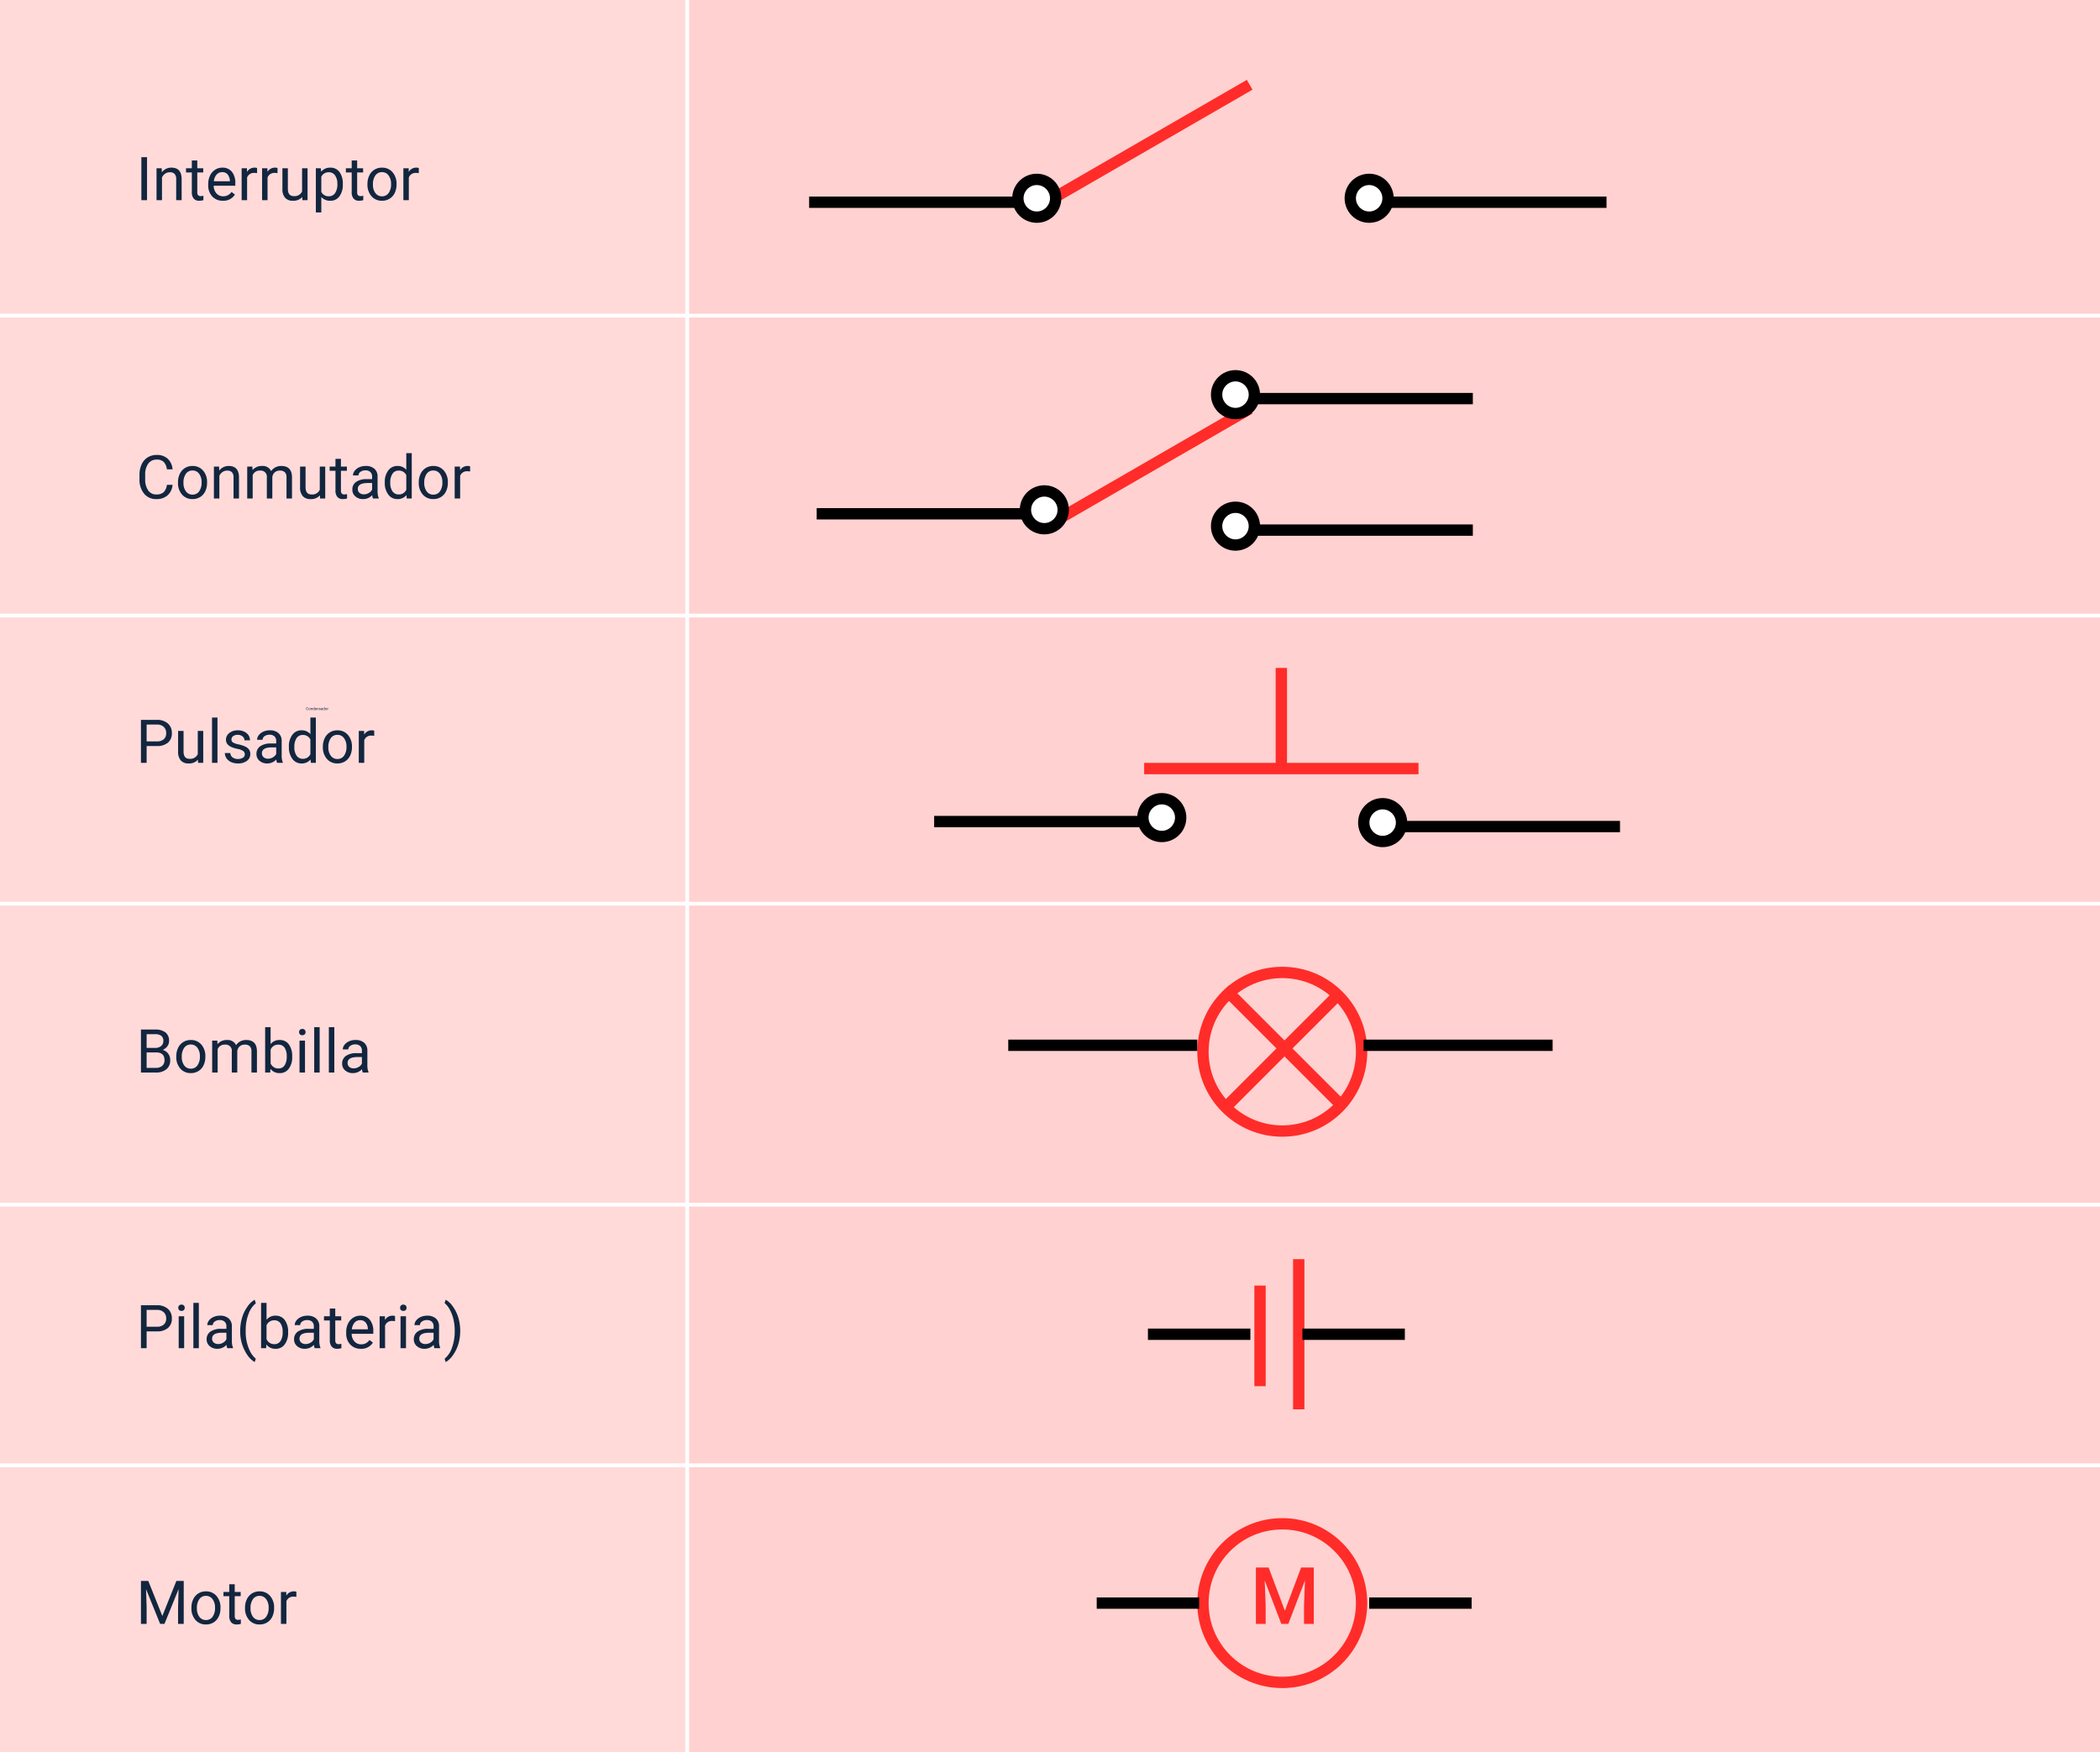 <svg xmlns="http://www.w3.org/2000/svg" width="556" height="464.001" viewBox="0 0 556 464.001">
  <rect x="0" y="0" width="556" height="464.001" fill="#333333" stroke="none"/>
  <g id="Grupo_1108799" data-name="Grupo 1108799" transform="translate(8131 7356)">
    <path id="Trazado_899231" data-name="Trazado 899231" d="M0,0H182V464H0Z" transform="translate(-8131 -7356)" fill="#ffdad9"/>
    <path id="Trazado_899232" data-name="Trazado 899232" d="M0,0H374V464H0Z" transform="translate(-7949 -7356)" fill="#ffd1d0"/>
    <path id="Trazado_898811" data-name="Trazado 898811" d="M-7969.051-11016v464" transform="translate(20 3660)" fill="none" stroke="#fff" stroke-width="1"/>
    <path id="Trazado_899233" data-name="Trazado 899233" d="M2.93,0H1.43V-11.375h1.5ZM6.813-8.453l.047,1.063A3.08,3.08,0,0,1,9.391-8.609q2.68,0,2.7,3.023V0H10.648V-5.594a1.946,1.946,0,0,0-.418-1.352,1.675,1.675,0,0,0-1.277-.437,2.086,2.086,0,0,0-1.234.375,2.546,2.546,0,0,0-.828.984V0H5.445V-8.453ZM16.234-10.5v2.047h1.578v1.117H16.234v5.249a1.173,1.173,0,0,0,.211.763.888.888,0,0,0,.719.254,3.5,3.5,0,0,0,.688-.094V0a4.215,4.215,0,0,1-1.109.155A1.8,1.8,0,0,1,15.281-.43a2.517,2.517,0,0,1-.492-1.664V-7.336H13.25V-8.453h1.539V-10.5ZM23.008.156a3.693,3.693,0,0,1-2.8-1.129,4.19,4.19,0,0,1-1.078-3.02v-.266a5.073,5.073,0,0,1,.48-2.246,3.748,3.748,0,0,1,1.344-1.547,3.378,3.378,0,0,1,1.871-.559,3.166,3.166,0,0,1,2.563,1.086A4.7,4.7,0,0,1,26.3-4.414v.6H20.578a3,3,0,0,0,.73,2.02,2.3,2.3,0,0,0,1.777.77,2.517,2.517,0,0,0,1.3-.312,3.259,3.259,0,0,0,.93-.828l.883.688A3.55,3.55,0,0,1,23.008.156Zm-.18-7.578a1.928,1.928,0,0,0-1.469.637A3.1,3.1,0,0,0,20.625-5h4.234v-.109a2.753,2.753,0,0,0-.594-1.707A1.815,1.815,0,0,0,22.828-7.422Zm9.234.266a4.331,4.331,0,0,0-.711-.055A1.9,1.9,0,0,0,29.422-6V0H27.977V-8.453h1.406l.023.977a2.251,2.251,0,0,1,2.016-1.133,1.477,1.477,0,0,1,.641.109Zm5.414,0a4.331,4.331,0,0,0-.711-.055A1.9,1.9,0,0,0,34.836-6V0H33.391V-8.453H34.8l.023.977a2.251,2.251,0,0,1,2.016-1.133,1.477,1.477,0,0,1,.641.109Zm6.547,6.32a3.07,3.07,0,0,1-2.477.992,2.628,2.628,0,0,1-2.059-.785,3.4,3.4,0,0,1-.715-2.324v-5.5h1.445v5.461q0,1.922,1.563,1.922a2.163,2.163,0,0,0,2.2-1.234V-8.453H45.43V0H44.055Zm10.742-3.3a5.062,5.062,0,0,1-.883,3.109A2.829,2.829,0,0,1,51.492.156,3.1,3.1,0,0,1,49.07-.82V3.25H47.625v-11.7h1.32l.07.938a2.977,2.977,0,0,1,2.453-1.094,2.882,2.882,0,0,1,2.41,1.148,5.117,5.117,0,0,1,.887,3.2ZM53.32-4.3a3.735,3.735,0,0,0-.609-2.258,1.963,1.963,0,0,0-1.672-.828A2.125,2.125,0,0,0,49.07-6.219V-2.18a2.129,2.129,0,0,0,1.984,1.156,1.954,1.954,0,0,0,1.652-.824A4.077,4.077,0,0,0,53.32-4.3Zm5.242-6.2v2.047h1.578v1.117H58.563v5.249a1.173,1.173,0,0,0,.211.763.888.888,0,0,0,.719.254,3.5,3.5,0,0,0,.688-.094V0A4.215,4.215,0,0,1,59.07.156,1.8,1.8,0,0,1,57.609-.43a2.517,2.517,0,0,1-.492-1.664V-7.336H55.578V-8.453h1.539V-10.5Zm2.727,6.2a4.993,4.993,0,0,1,.488-2.234A3.643,3.643,0,0,1,63.137-8.07a3.7,3.7,0,0,1,1.988-.539,3.565,3.565,0,0,1,2.793,1.2,4.6,4.6,0,0,1,1.066,3.18v.1a5.036,5.036,0,0,1-.473,2.215A3.589,3.589,0,0,1,67.16-.391a3.743,3.743,0,0,1-2.02.547,3.556,3.556,0,0,1-2.785-1.2A4.575,4.575,0,0,1,61.289-4.2Zm1.453.172a3.616,3.616,0,0,0,.652,2.258,2.088,2.088,0,0,0,1.746.852,2.075,2.075,0,0,0,1.75-.863A3.955,3.955,0,0,0,67.539-4.3a3.61,3.61,0,0,0-.66-2.254,2.1,2.1,0,0,0-1.754-.863A2.075,2.075,0,0,0,63.4-6.57,3.925,3.925,0,0,0,62.742-4.133ZM74.883-7.156a4.331,4.331,0,0,0-.711-.055A1.9,1.9,0,0,0,72.242-6V0H70.8V-8.453H72.2l.023.977a2.251,2.251,0,0,1,2.016-1.133,1.477,1.477,0,0,1,.641.109Z" transform="translate(-8095 -7303)" fill="#12263f"/>
    <path id="Trazado_899237" data-name="Trazado 899237" d="M9.688-3.609A4.185,4.185,0,0,1,8.355-.824a4.365,4.365,0,0,1-2.98.98,4.008,4.008,0,0,1-3.23-1.445A5.815,5.815,0,0,1,.93-5.156V-6.25A6.481,6.481,0,0,1,1.5-9.039,4.231,4.231,0,0,1,3.1-10.887a4.47,4.47,0,0,1,2.406-.645A4.11,4.11,0,0,1,8.414-10.52a4.235,4.235,0,0,1,1.273,2.8H8.18a3.268,3.268,0,0,0-.848-1.975A2.565,2.565,0,0,0,5.508-10.3,2.684,2.684,0,0,0,3.254-9.241a4.882,4.882,0,0,0-.816,3.026v1.1a5.018,5.018,0,0,0,.773,2.948A2.5,2.5,0,0,0,5.375-1.07a2.887,2.887,0,0,0,1.918-.566A3.143,3.143,0,0,0,8.18-3.609Zm1.438-.7a4.993,4.993,0,0,1,.488-2.234A3.643,3.643,0,0,1,12.973-8.07a3.7,3.7,0,0,1,1.988-.539,3.565,3.565,0,0,1,2.793,1.2,4.6,4.6,0,0,1,1.066,3.18v.1a5.036,5.036,0,0,1-.473,2.215A3.589,3.589,0,0,1,17-.391a3.743,3.743,0,0,1-2.02.547,3.556,3.556,0,0,1-2.785-1.2A4.575,4.575,0,0,1,11.125-4.2Zm1.453.172a3.616,3.616,0,0,0,.652,2.258,2.088,2.088,0,0,0,1.746.852,2.075,2.075,0,0,0,1.75-.863A3.955,3.955,0,0,0,17.375-4.3a3.61,3.61,0,0,0-.66-2.254,2.1,2.1,0,0,0-1.754-.863,2.075,2.075,0,0,0-1.727.852A3.925,3.925,0,0,0,12.578-4.133ZM22-8.453l.047,1.063a3.08,3.08,0,0,1,2.531-1.219q2.68,0,2.7,3.023V0H25.836V-5.594a1.946,1.946,0,0,0-.418-1.352,1.675,1.675,0,0,0-1.277-.437,2.086,2.086,0,0,0-1.234.375,2.546,2.546,0,0,0-.828.984V0H20.633V-8.453Zm8.82,0,.039.938a3.122,3.122,0,0,1,2.508-1.094A2.417,2.417,0,0,1,35.781-7.25a3.2,3.2,0,0,1,1.1-.984,3.242,3.242,0,0,1,1.6-.375q2.781,0,2.828,2.945V0H39.859V-5.578a1.941,1.941,0,0,0-.414-1.355,1.823,1.823,0,0,0-1.391-.449,1.917,1.917,0,0,0-1.336.48A1.949,1.949,0,0,0,36.1-5.609V0H34.648V-5.539a1.613,1.613,0,0,0-1.8-1.844A1.934,1.934,0,0,0,30.9-6.172V0H29.453V-8.453ZM48.7-.836a3.07,3.07,0,0,1-2.477.992,2.628,2.628,0,0,1-2.059-.785,3.4,3.4,0,0,1-.715-2.324v-5.5H44.9v5.461q0,1.922,1.563,1.922a2.163,2.163,0,0,0,2.2-1.234V-8.453h1.445V0H48.734ZM54.266-10.5v2.047h1.578v1.117H54.266v5.249a1.173,1.173,0,0,0,.211.763.888.888,0,0,0,.719.254,3.5,3.5,0,0,0,.688-.094V0a4.215,4.215,0,0,1-1.109.155A1.8,1.8,0,0,1,53.313-.43a2.517,2.517,0,0,1-.492-1.664V-7.336H51.281V-8.453H52.82V-10.5ZM62.75,0a3.036,3.036,0,0,1-.2-.891A3.225,3.225,0,0,1,60.141.156,2.984,2.984,0,0,1,58.09-.551a2.287,2.287,0,0,1-.8-1.793,2.39,2.39,0,0,1,1-2.051,4.733,4.733,0,0,1,2.824-.73h1.406v-.664A1.623,1.623,0,0,0,62.07-7a1.821,1.821,0,0,0-1.336-.449,2.107,2.107,0,0,0-1.3.391,1.151,1.151,0,0,0-.523.945H57.461a2,2,0,0,1,.449-1.223,3.066,3.066,0,0,1,1.219-.934,4.1,4.1,0,0,1,1.691-.344,3.342,3.342,0,0,1,2.289.73,2.635,2.635,0,0,1,.859,2.012v3.891a4.757,4.757,0,0,0,.3,1.852V0Zm-2.4-1.1a2.54,2.54,0,0,0,1.289-.352,2.127,2.127,0,0,0,.883-.914V-4.1H61.391q-2.656,0-2.656,1.555a1.316,1.316,0,0,0,.453,1.063A1.742,1.742,0,0,0,60.352-1.1Zm5.531-3.2A4.952,4.952,0,0,1,66.8-7.426a2.915,2.915,0,0,1,2.414-1.184A2.932,2.932,0,0,1,71.57-7.594V-12h1.445V0H71.688l-.07-.906A2.943,2.943,0,0,1,69.2.156a2.887,2.887,0,0,1-2.395-1.2,5.008,5.008,0,0,1-.926-3.141Zm1.445.164a3.749,3.749,0,0,0,.594,2.25,1.92,1.92,0,0,0,1.641.813A2.109,2.109,0,0,0,71.57-2.3V-6.187a2.125,2.125,0,0,0-1.992-1.2,1.929,1.929,0,0,0-1.656.82A4.128,4.128,0,0,0,67.328-4.133ZM74.875-4.3a4.993,4.993,0,0,1,.488-2.234A3.643,3.643,0,0,1,76.723-8.07a3.7,3.7,0,0,1,1.988-.539,3.565,3.565,0,0,1,2.793,1.2,4.6,4.6,0,0,1,1.066,3.18v.1A5.036,5.036,0,0,1,82.1-1.918,3.589,3.589,0,0,1,80.746-.391a3.743,3.743,0,0,1-2.02.547,3.556,3.556,0,0,1-2.785-1.2A4.575,4.575,0,0,1,74.875-4.2Zm1.453.172a3.616,3.616,0,0,0,.652,2.258,2.088,2.088,0,0,0,1.746.852,2.075,2.075,0,0,0,1.75-.863A3.955,3.955,0,0,0,81.125-4.3a3.61,3.61,0,0,0-.66-2.254,2.1,2.1,0,0,0-1.754-.863,2.075,2.075,0,0,0-1.727.852A3.925,3.925,0,0,0,76.328-4.133ZM88.469-7.156a4.331,4.331,0,0,0-.711-.055A1.9,1.9,0,0,0,85.828-6V0H84.383V-8.453h1.406l.023.977a2.251,2.251,0,0,1,2.016-1.133,1.477,1.477,0,0,1,.641.109Z" transform="translate(-8095 -7224)" fill="#12263f"/>
    <path id="Trazado_899240" data-name="Trazado 899240" d="M2.82-4.453V0H1.32V-11.375h4.2a4.215,4.215,0,0,1,2.926.953A3.231,3.231,0,0,1,9.5-7.9,3.189,3.189,0,0,1,8.465-5.348,4.4,4.4,0,0,1,5.5-4.453Zm0-1.227h2.7a2.7,2.7,0,0,0,1.844-.567A2.075,2.075,0,0,0,8-7.887a2.143,2.143,0,0,0-.641-1.628A2.525,2.525,0,0,0,5.6-10.148H2.82ZM16.406-.836A3.07,3.07,0,0,1,13.93.156a2.628,2.628,0,0,1-2.059-.785,3.4,3.4,0,0,1-.715-2.324v-5.5H12.6v5.461q0,1.922,1.563,1.922a2.163,2.163,0,0,0,2.2-1.234V-8.453h1.445V0H16.438ZM21.578,0H20.133V-12h1.445Zm7.234-2.242a1.064,1.064,0,0,0-.441-.91,4.249,4.249,0,0,0-1.539-.559,7.277,7.277,0,0,1-1.742-.562,2.479,2.479,0,0,1-.953-.781,1.869,1.869,0,0,1-.309-1.078,2.193,2.193,0,0,1,.879-1.758,3.432,3.432,0,0,1,2.246-.719,3.532,3.532,0,0,1,2.332.742,2.357,2.357,0,0,1,.895,1.9H28.727a1.3,1.3,0,0,0-.5-1.023,1.888,1.888,0,0,0-1.27-.43,1.976,1.976,0,0,0-1.234.344,1.082,1.082,0,0,0-.445.9.877.877,0,0,0,.414.789,5.1,5.1,0,0,0,1.5.508,7.8,7.8,0,0,1,1.754.578,2.558,2.558,0,0,1,1,.809,1.988,1.988,0,0,1,.324,1.152,2.163,2.163,0,0,1-.906,1.816A3.8,3.8,0,0,1,27,.156,4.257,4.257,0,0,1,25.2-.2a2.922,2.922,0,0,1-1.223-1A2.42,2.42,0,0,1,23.539-2.6h1.445a1.5,1.5,0,0,0,.582,1.152A2.258,2.258,0,0,0,27-1.023a2.331,2.331,0,0,0,1.316-.332A1.02,1.02,0,0,0,28.813-2.242ZM37.359,0a3.036,3.036,0,0,1-.2-.891A3.225,3.225,0,0,1,34.75.156,2.984,2.984,0,0,1,32.7-.551a2.287,2.287,0,0,1-.8-1.793,2.39,2.39,0,0,1,1-2.051,4.733,4.733,0,0,1,2.824-.73h1.406v-.664A1.623,1.623,0,0,0,36.68-7a1.821,1.821,0,0,0-1.336-.449,2.107,2.107,0,0,0-1.3.391,1.151,1.151,0,0,0-.523.945H32.07a2,2,0,0,1,.449-1.223,3.066,3.066,0,0,1,1.219-.934,4.1,4.1,0,0,1,1.691-.344,3.342,3.342,0,0,1,2.289.73,2.635,2.635,0,0,1,.859,2.012v3.891a4.757,4.757,0,0,0,.3,1.852V0Zm-2.4-1.1a2.54,2.54,0,0,0,1.289-.352,2.127,2.127,0,0,0,.883-.914V-4.1H36q-2.656,0-2.656,1.555A1.316,1.316,0,0,0,33.8-1.484,1.742,1.742,0,0,0,34.961-1.1Zm5.531-3.2a4.952,4.952,0,0,1,.922-3.129,2.915,2.915,0,0,1,2.414-1.184A2.932,2.932,0,0,1,46.18-7.594V-12h1.445V0H46.3l-.07-.906A2.943,2.943,0,0,1,43.813.156a2.887,2.887,0,0,1-2.395-1.2,5.008,5.008,0,0,1-.926-3.141Zm1.445.164a3.749,3.749,0,0,0,.594,2.25,1.92,1.92,0,0,0,1.641.813A2.108,2.108,0,0,0,46.18-2.3V-6.187a2.125,2.125,0,0,0-1.992-1.2,1.929,1.929,0,0,0-1.656.82A4.128,4.128,0,0,0,41.938-4.133ZM49.484-4.3a4.993,4.993,0,0,1,.488-2.234A3.643,3.643,0,0,1,51.332-8.07a3.7,3.7,0,0,1,1.988-.539,3.565,3.565,0,0,1,2.793,1.2,4.6,4.6,0,0,1,1.066,3.18v.1a5.036,5.036,0,0,1-.473,2.215A3.589,3.589,0,0,1,55.355-.391a3.743,3.743,0,0,1-2.02.547,3.556,3.556,0,0,1-2.785-1.2A4.575,4.575,0,0,1,49.484-4.2Zm1.453.172a3.616,3.616,0,0,0,.652,2.258,2.088,2.088,0,0,0,1.746.852,2.075,2.075,0,0,0,1.75-.863A3.955,3.955,0,0,0,55.734-4.3a3.61,3.61,0,0,0-.66-2.254,2.1,2.1,0,0,0-1.754-.863,2.075,2.075,0,0,0-1.727.852A3.925,3.925,0,0,0,50.938-4.133ZM63.078-7.156a4.331,4.331,0,0,0-.711-.055A1.9,1.9,0,0,0,60.438-6V0H58.992V-8.453H60.4l.023.977a2.251,2.251,0,0,1,2.016-1.133,1.477,1.477,0,0,1,.641.109Z" transform="translate(-8095 -7154)" fill="#12263f"/>
    <path id="Trazado_899241" data-name="Trazado 899241" d="M.605-.226a.262.262,0,0,1-.083.174A.273.273,0,0,1,.336.01a.251.251,0,0,1-.2-.09A.363.363,0,0,1,.058-.322V-.391A.405.405,0,0,1,.094-.565a.264.264,0,0,1,.1-.115.279.279,0,0,1,.15-.04.257.257,0,0,1,.182.063.265.265,0,0,1,.08.175H.511A.2.2,0,0,0,.458-.606.16.16,0,0,0,.344-.644.168.168,0,0,0,.2-.578a.305.305,0,0,0-.051.189V-.32A.314.314,0,0,0,.2-.135a.156.156,0,0,0,.135.068A.18.18,0,0,0,.456-.1.2.2,0,0,0,.511-.226ZM.7-.269a.312.312,0,0,1,.031-.14A.228.228,0,0,1,.811-.5.231.231,0,0,1,.935-.538a.223.223,0,0,1,.175.075.287.287,0,0,1,.067.2v.006a.315.315,0,0,1-.03.138.224.224,0,0,1-.084.1A.234.234,0,0,1,.936.01.222.222,0,0,1,.762-.065.286.286,0,0,1,.7-.263Zm.091.011a.226.226,0,0,0,.041.141.13.13,0,0,0,.109.053.13.13,0,0,0,.109-.054.247.247,0,0,0,.041-.151A.226.226,0,0,0,1.045-.41a.131.131,0,0,0-.11-.054.13.13,0,0,0-.108.053A.245.245,0,0,0,.786-.258Zm.589-.27,0,.066a.193.193,0,0,1,.158-.076q.167,0,.169.189V0h-.09V-.35a.122.122,0,0,0-.026-.084.1.1,0,0,0-.08-.027.13.13,0,0,0-.077.023.159.159,0,0,0-.052.062V0H1.29V-.528Zm.444.26a.309.309,0,0,1,.058-.2.182.182,0,0,1,.151-.074.183.183,0,0,1,.147.063V-.75h.09V0H2.182l0-.057A.184.184,0,0,1,2.027.01a.18.18,0,0,1-.15-.075.313.313,0,0,1-.058-.2Zm.09.01a.234.234,0,0,0,.037.141.12.12,0,0,0,.1.051.132.132,0,0,0,.125-.077V-.387A.133.133,0,0,0,2.05-.461a.121.121,0,0,0-.1.051A.258.258,0,0,0,1.91-.258ZM2.625.01A.231.231,0,0,1,2.45-.061.262.262,0,0,1,2.382-.25V-.266a.317.317,0,0,1,.03-.14A.234.234,0,0,1,2.5-.5a.211.211,0,0,1,.117-.035.2.2,0,0,1,.16.068.294.294,0,0,1,.057.194v.038H2.473a.188.188,0,0,0,.046.126.144.144,0,0,0,.111.048.157.157,0,0,0,.081-.02.2.2,0,0,0,.058-.052l.055.043A.222.222,0,0,1,2.625.01ZM2.613-.464a.12.12,0,0,0-.092.04.193.193,0,0,0-.046.112H2.74V-.319A.172.172,0,0,0,2.7-.426.113.113,0,0,0,2.613-.464Zm.407-.064,0,.066a.193.193,0,0,1,.158-.076q.167,0,.169.189V0H3.26V-.35a.122.122,0,0,0-.026-.084.1.1,0,0,0-.08-.027.13.13,0,0,0-.077.023.159.159,0,0,0-.052.062V0h-.09V-.528Zm.774.388A.067.067,0,0,0,3.767-.2a.266.266,0,0,0-.1-.035.455.455,0,0,1-.109-.035A.155.155,0,0,1,3.5-.316a.117.117,0,0,1-.019-.067.137.137,0,0,1,.055-.11.215.215,0,0,1,.14-.045.221.221,0,0,1,.146.046.147.147,0,0,1,.056.119H3.789a.082.082,0,0,0-.031-.064.118.118,0,0,0-.079-.027A.123.123,0,0,0,3.6-.442a.068.068,0,0,0-.028.056A.055.055,0,0,0,3.6-.337a.318.318,0,0,0,.094.032.487.487,0,0,1,.11.036.16.16,0,0,1,.062.051.124.124,0,0,1,.02.072.135.135,0,0,1-.057.114A.238.238,0,0,1,3.681.01a.266.266,0,0,1-.112-.022.183.183,0,0,1-.076-.063.151.151,0,0,1-.028-.087h.09a.094.094,0,0,0,.036.072.141.141,0,0,0,.09.027.146.146,0,0,0,.082-.021A.064.064,0,0,0,3.794-.14ZM4.329,0a.19.19,0,0,1-.013-.056.2.2,0,0,1-.15.065.186.186,0,0,1-.128-.044.143.143,0,0,1-.05-.112A.149.149,0,0,1,4.05-.275.3.3,0,0,1,4.227-.32h.088V-.362a.1.1,0,0,0-.028-.075A.114.114,0,0,0,4.2-.465a.132.132,0,0,0-.081.024.072.072,0,0,0-.033.059H4a.125.125,0,0,1,.028-.076A.192.192,0,0,1,4.1-.517a.256.256,0,0,1,.106-.021.209.209,0,0,1,.143.046A.165.165,0,0,1,4.4-.367v.243a.3.3,0,0,0,.019.116V0Zm-.15-.069a.159.159,0,0,0,.081-.022.133.133,0,0,0,.055-.057V-.256H4.244q-.166,0-.166.1a.082.082,0,0,0,.028.066A.109.109,0,0,0,4.179-.069Zm.346-.2a.309.309,0,0,1,.058-.2.182.182,0,0,1,.151-.074.183.183,0,0,1,.147.063V-.75h.09V0H4.887l0-.057A.184.184,0,0,1,4.732.01a.18.18,0,0,1-.15-.075.313.313,0,0,1-.058-.2Zm.09.01a.234.234,0,0,0,.037.141.12.12,0,0,0,.1.051A.132.132,0,0,0,4.88-.144V-.387a.133.133,0,0,0-.125-.075.121.121,0,0,0-.1.051A.258.258,0,0,0,4.615-.258Zm.472-.011a.312.312,0,0,1,.031-.14A.228.228,0,0,1,5.2-.5a.231.231,0,0,1,.124-.034A.223.223,0,0,1,5.5-.463a.287.287,0,0,1,.067.2v.006a.315.315,0,0,1-.03.138.224.224,0,0,1-.084.1A.234.234,0,0,1,5.327.01a.222.222,0,0,1-.174-.075.286.286,0,0,1-.067-.2Zm.091.011a.226.226,0,0,0,.041.141.13.13,0,0,0,.109.053.13.13,0,0,0,.109-.054.247.247,0,0,0,.041-.151A.226.226,0,0,0,5.436-.41a.131.131,0,0,0-.11-.054.13.13,0,0,0-.108.053A.245.245,0,0,0,5.177-.258Zm.759-.189a.271.271,0,0,0-.044,0,.119.119,0,0,0-.121.076V0h-.09V-.528h.088v.061A.141.141,0,0,1,5.9-.538a.092.092,0,0,1,.04.007Z" transform="translate(-8050 -7168)" fill="#12263f"/>
    <path id="Trazado_899244" data-name="Trazado 899244" d="M1.32,0V-11.375H5.039a4.317,4.317,0,0,1,2.785.766,2.759,2.759,0,0,1,.934,2.266A2.31,2.31,0,0,1,8.3-6.934a2.938,2.938,0,0,1-1.234.949A2.638,2.638,0,0,1,8.527-5a2.814,2.814,0,0,1,.535,1.723A3.042,3.042,0,0,1,8.07-.875,4.1,4.1,0,0,1,5.266,0Zm1.5-5.32v4.094H5.3A2.385,2.385,0,0,0,6.949-1.77a1.907,1.907,0,0,0,.605-1.5q0-2.055-2.234-2.055Zm0-1.2H5.086A2.375,2.375,0,0,0,6.66-7.017a1.654,1.654,0,0,0,.59-1.339A1.626,1.626,0,0,0,6.7-9.722a2.686,2.686,0,0,0-1.664-.427H2.82ZM10.672-4.3a4.993,4.993,0,0,1,.488-2.234A3.643,3.643,0,0,1,12.52-8.07a3.7,3.7,0,0,1,1.988-.539,3.565,3.565,0,0,1,2.793,1.2,4.6,4.6,0,0,1,1.066,3.18v.1a5.036,5.036,0,0,1-.473,2.215A3.589,3.589,0,0,1,16.543-.391a3.743,3.743,0,0,1-2.02.547,3.556,3.556,0,0,1-2.785-1.2A4.575,4.575,0,0,1,10.672-4.2Zm1.453.172a3.616,3.616,0,0,0,.652,2.258,2.088,2.088,0,0,0,1.746.852,2.075,2.075,0,0,0,1.75-.863A3.955,3.955,0,0,0,16.922-4.3a3.61,3.61,0,0,0-.66-2.254,2.1,2.1,0,0,0-1.754-.863,2.075,2.075,0,0,0-1.727.852A3.925,3.925,0,0,0,12.125-4.133Zm9.414-4.32.039.938a3.122,3.122,0,0,1,2.508-1.094A2.417,2.417,0,0,1,26.5-7.25a3.2,3.2,0,0,1,1.1-.984,3.242,3.242,0,0,1,1.6-.375q2.781,0,2.828,2.945V0H30.578V-5.578a1.941,1.941,0,0,0-.414-1.355,1.823,1.823,0,0,0-1.391-.449,1.916,1.916,0,0,0-1.336.48,1.949,1.949,0,0,0-.617,1.293V0H25.367V-5.539a1.613,1.613,0,0,0-1.8-1.844,1.934,1.934,0,0,0-1.945,1.211V0H20.172V-8.453Zm19.82,4.32a5.026,5.026,0,0,1-.891,3.113A2.846,2.846,0,0,1,38.078.156,2.947,2.947,0,0,1,35.6-.977L35.531,0H34.2V-12h1.445v4.477a2.93,2.93,0,0,1,2.414-1.086A2.863,2.863,0,0,1,40.48-7.445a5.177,5.177,0,0,1,.879,3.188ZM39.914-4.3a3.906,3.906,0,0,0-.57-2.281,1.888,1.888,0,0,0-1.641-.8,2.122,2.122,0,0,0-2.055,1.328V-2.4a2.181,2.181,0,0,0,2.07,1.328,1.878,1.878,0,0,0,1.617-.8A4.153,4.153,0,0,0,39.914-4.3ZM44.75,0H43.3V-8.453H44.75ZM43.188-10.7a.863.863,0,0,1,.215-.594.807.807,0,0,1,.637-.242.819.819,0,0,1,.641.242.854.854,0,0,1,.219.594.826.826,0,0,1-.219.586.834.834,0,0,1-.641.234.821.821,0,0,1-.637-.234A.834.834,0,0,1,43.188-10.7ZM48.633,0H47.188V-12h1.445Zm3.883,0H51.07V-12h1.445Zm7.531,0a3.036,3.036,0,0,1-.2-.891A3.225,3.225,0,0,1,57.438.156a2.984,2.984,0,0,1-2.051-.707,2.287,2.287,0,0,1-.8-1.793,2.39,2.39,0,0,1,1-2.051,4.733,4.733,0,0,1,2.824-.73H59.82v-.664A1.623,1.623,0,0,0,59.367-7a1.821,1.821,0,0,0-1.336-.449,2.107,2.107,0,0,0-1.3.391,1.151,1.151,0,0,0-.523.945H54.758a2,2,0,0,1,.449-1.223,3.066,3.066,0,0,1,1.219-.934,4.1,4.1,0,0,1,1.691-.344,3.342,3.342,0,0,1,2.289.73,2.635,2.635,0,0,1,.859,2.012v3.891a4.757,4.757,0,0,0,.3,1.852V0Zm-2.4-1.1a2.54,2.54,0,0,0,1.289-.352,2.127,2.127,0,0,0,.883-.914V-4.1H58.688q-2.656,0-2.656,1.555a1.316,1.316,0,0,0,.453,1.063A1.742,1.742,0,0,0,57.648-1.1Z" transform="translate(-8095 -7072)" fill="#12263f"/>
    <path id="Trazado_899245" data-name="Trazado 899245" d="M2.82-4.453V0H1.32V-11.375h4.2a4.215,4.215,0,0,1,2.926.953A3.231,3.231,0,0,1,9.5-7.9,3.189,3.189,0,0,1,8.465-5.348,4.4,4.4,0,0,1,5.5-4.453Zm0-1.227h2.7a2.7,2.7,0,0,0,1.844-.567A2.075,2.075,0,0,0,8-7.887a2.143,2.143,0,0,0-.641-1.628A2.525,2.525,0,0,0,5.6-10.148H2.82ZM12.758,0H11.313V-8.453h1.445ZM11.2-10.7a.863.863,0,0,1,.215-.594.807.807,0,0,1,.637-.242.819.819,0,0,1,.641.242.854.854,0,0,1,.219.594.826.826,0,0,1-.219.586.834.834,0,0,1-.641.234.821.821,0,0,1-.637-.234A.834.834,0,0,1,11.2-10.7ZM16.641,0H15.2V-12h1.445Zm7.531,0a3.036,3.036,0,0,1-.2-.891A3.225,3.225,0,0,1,21.563.156a2.984,2.984,0,0,1-2.051-.707,2.287,2.287,0,0,1-.8-1.793,2.39,2.39,0,0,1,1-2.051,4.733,4.733,0,0,1,2.824-.73h1.406v-.664A1.623,1.623,0,0,0,23.492-7a1.821,1.821,0,0,0-1.336-.449,2.108,2.108,0,0,0-1.3.391,1.151,1.151,0,0,0-.523.945H18.883a2,2,0,0,1,.449-1.223,3.066,3.066,0,0,1,1.219-.934,4.1,4.1,0,0,1,1.691-.344,3.342,3.342,0,0,1,2.289.73,2.635,2.635,0,0,1,.859,2.012v3.891a4.757,4.757,0,0,0,.3,1.852V0Zm-2.4-1.1a2.54,2.54,0,0,0,1.289-.352,2.127,2.127,0,0,0,.883-.914V-4.1H22.813q-2.656,0-2.656,1.555a1.316,1.316,0,0,0,.453,1.063A1.742,1.742,0,0,0,21.773-1.1ZM27.6-4.617a12.079,12.079,0,0,1,.473-3.391,9.85,9.85,0,0,1,1.41-2.953,6,6,0,0,1,1.945-1.875l.3.953a6.222,6.222,0,0,0-1.871,2.672,11.583,11.583,0,0,0-.8,4.023l-.008.664a11.643,11.643,0,0,0,1.1,5.234,6.252,6.252,0,0,0,1.578,2.078l-.3.883a6.192,6.192,0,0,1-1.984-1.937A10.859,10.859,0,0,1,27.6-4.617Zm12.68.484a5.026,5.026,0,0,1-.891,3.113A2.846,2.846,0,0,1,37,.156,2.947,2.947,0,0,1,34.523-.977L34.453,0H33.125V-12H34.57v4.477a2.93,2.93,0,0,1,2.414-1.086A2.863,2.863,0,0,1,39.4-7.445a5.177,5.177,0,0,1,.879,3.188ZM38.836-4.3a3.906,3.906,0,0,0-.57-2.281,1.888,1.888,0,0,0-1.641-.8A2.122,2.122,0,0,0,34.57-6.055V-2.4a2.181,2.181,0,0,0,2.07,1.328,1.878,1.878,0,0,0,1.617-.8A4.153,4.153,0,0,0,38.836-4.3ZM47.32,0a3.036,3.036,0,0,1-.2-.891A3.225,3.225,0,0,1,44.711.156,2.984,2.984,0,0,1,42.66-.551a2.287,2.287,0,0,1-.8-1.793,2.39,2.39,0,0,1,1-2.051,4.733,4.733,0,0,1,2.824-.73h1.406v-.664A1.623,1.623,0,0,0,46.641-7,1.821,1.821,0,0,0,45.3-7.445a2.107,2.107,0,0,0-1.3.391,1.151,1.151,0,0,0-.523.945H42.031a2,2,0,0,1,.449-1.223A3.066,3.066,0,0,1,43.7-8.266a4.1,4.1,0,0,1,1.691-.344,3.342,3.342,0,0,1,2.289.73,2.635,2.635,0,0,1,.859,2.012v3.891a4.757,4.757,0,0,0,.3,1.852V0Zm-2.4-1.1a2.54,2.54,0,0,0,1.289-.352,2.127,2.127,0,0,0,.883-.914V-4.1H45.961Q43.3-4.1,43.3-2.547a1.316,1.316,0,0,0,.453,1.063A1.742,1.742,0,0,0,44.922-1.1Zm7.844-9.4v2.047h1.578v1.117H52.766v5.249a1.173,1.173,0,0,0,.211.763.888.888,0,0,0,.719.254,3.5,3.5,0,0,0,.688-.094V0a4.215,4.215,0,0,1-1.109.155A1.8,1.8,0,0,1,51.813-.43a2.517,2.517,0,0,1-.492-1.664V-7.336H49.781V-8.453H51.32V-10.5ZM59.539.156a3.693,3.693,0,0,1-2.8-1.129,4.19,4.19,0,0,1-1.078-3.02v-.266a5.073,5.073,0,0,1,.48-2.246,3.748,3.748,0,0,1,1.344-1.547,3.378,3.378,0,0,1,1.871-.559,3.166,3.166,0,0,1,2.563,1.086,4.7,4.7,0,0,1,.914,3.109v.6H57.109a3,3,0,0,0,.73,2.02,2.3,2.3,0,0,0,1.777.77,2.517,2.517,0,0,0,1.3-.312,3.259,3.259,0,0,0,.93-.828l.883.688A3.55,3.55,0,0,1,59.539.156Zm-.18-7.578a1.928,1.928,0,0,0-1.469.637A3.1,3.1,0,0,0,57.156-5h4.234v-.109A2.753,2.753,0,0,0,60.8-6.816,1.815,1.815,0,0,0,59.359-7.422Zm9.234.266a4.331,4.331,0,0,0-.711-.055A1.9,1.9,0,0,0,65.953-6V0H64.508V-8.453h1.406l.023.977a2.251,2.251,0,0,1,2.016-1.133,1.477,1.477,0,0,1,.641.109ZM71.492,0H70.047V-8.453h1.445ZM69.93-10.7a.863.863,0,0,1,.215-.594.807.807,0,0,1,.637-.242.819.819,0,0,1,.641.242.854.854,0,0,1,.219.594.826.826,0,0,1-.219.586.834.834,0,0,1-.641.234.821.821,0,0,1-.637-.234A.834.834,0,0,1,69.93-10.7ZM79.023,0a3.036,3.036,0,0,1-.2-.891A3.225,3.225,0,0,1,76.414.156a2.984,2.984,0,0,1-2.051-.707,2.288,2.288,0,0,1-.8-1.793,2.39,2.39,0,0,1,1-2.051,4.733,4.733,0,0,1,2.824-.73H78.8v-.664A1.623,1.623,0,0,0,78.344-7a1.821,1.821,0,0,0-1.336-.449,2.108,2.108,0,0,0-1.3.391,1.151,1.151,0,0,0-.523.945H73.734a2,2,0,0,1,.449-1.223A3.066,3.066,0,0,1,75.4-8.266a4.1,4.1,0,0,1,1.691-.344,3.342,3.342,0,0,1,2.289.73,2.635,2.635,0,0,1,.859,2.012v3.891a4.757,4.757,0,0,0,.3,1.852V0Zm-2.4-1.1a2.54,2.54,0,0,0,1.289-.352,2.127,2.127,0,0,0,.883-.914V-4.1H77.664q-2.656,0-2.656,1.555a1.316,1.316,0,0,0,.453,1.063A1.742,1.742,0,0,0,76.625-1.1Zm9.219-3.437a12.084,12.084,0,0,1-.457,3.34,9.876,9.876,0,0,1-1.4,2.949,6.127,6.127,0,0,1-1.973,1.922l-.3-.883A6.281,6.281,0,0,0,83.645-.074a12.387,12.387,0,0,0,.746-4.309v-.25a12.861,12.861,0,0,0-.344-3.051,10.3,10.3,0,0,0-.957-2.527,5.838,5.838,0,0,0-1.379-1.742l.3-.883A6.1,6.1,0,0,1,83.98-10.93a9.9,9.9,0,0,1,1.4,2.945A12.363,12.363,0,0,1,85.844-4.539Z" transform="translate(-8095 -6999)" fill="#12263f"/>
    <path id="Trazado_898813" data-name="Trazado 898813" d="M-8236-10900.418h556" transform="translate(105 3628)" fill="none" stroke="#fff" stroke-width="1"/>
    <path id="Trazado_898814" data-name="Trazado 898814" d="M-8236-10900.418h556" transform="translate(105 3707.418)" fill="none" stroke="#fff" stroke-width="1"/>
    <path id="Trazado_898815" data-name="Trazado 898815" d="M-8236-10900.418h556" transform="translate(105 3783.708)" fill="none" stroke="#fff" stroke-width="1"/>
    <path id="Trazado_898816" data-name="Trazado 898816" d="M-8236-10900.418h556" transform="translate(105 3863.418)" fill="none" stroke="#fff" stroke-width="1"/>
    <path id="Trazado_898817" data-name="Trazado 898817" d="M-8236-10900.418h556" transform="translate(105 3932.418)" fill="none" stroke="#fff" stroke-width="1"/>
    <path id="Trazado_899248" data-name="Trazado 899248" d="M3.258-11.375,6.977-2.094,10.7-11.375h1.945V0h-1.5V-4.43l.141-4.781L7.547,0H6.4L2.672-9.187,2.82-4.43V0H1.32V-11.375ZM14.68-4.3a4.993,4.993,0,0,1,.488-2.234A3.643,3.643,0,0,1,16.527-8.07a3.7,3.7,0,0,1,1.988-.539,3.565,3.565,0,0,1,2.793,1.2,4.6,4.6,0,0,1,1.066,3.18v.1A5.036,5.036,0,0,1,21.9-1.918,3.589,3.589,0,0,1,20.551-.391a3.743,3.743,0,0,1-2.02.547,3.556,3.556,0,0,1-2.785-1.2A4.575,4.575,0,0,1,14.68-4.2Zm1.453.172a3.616,3.616,0,0,0,.652,2.258,2.088,2.088,0,0,0,1.746.852,2.075,2.075,0,0,0,1.75-.863A3.955,3.955,0,0,0,20.93-4.3a3.61,3.61,0,0,0-.66-2.254,2.1,2.1,0,0,0-1.754-.863,2.075,2.075,0,0,0-1.727.852A3.925,3.925,0,0,0,16.133-4.133ZM26.148-10.5v2.047h1.578v1.117H26.148v5.249a1.173,1.173,0,0,0,.211.763.888.888,0,0,0,.719.254,3.5,3.5,0,0,0,.688-.094V0a4.215,4.215,0,0,1-1.109.155A1.8,1.8,0,0,1,25.2-.43,2.517,2.517,0,0,1,24.7-2.094V-7.336H23.164V-8.453H24.7V-10.5Zm2.727,6.2a4.993,4.993,0,0,1,.488-2.234A3.643,3.643,0,0,1,30.723-8.07a3.7,3.7,0,0,1,1.988-.539,3.565,3.565,0,0,1,2.793,1.2,4.6,4.6,0,0,1,1.066,3.18v.1A5.036,5.036,0,0,1,36.1-1.918,3.589,3.589,0,0,1,34.746-.391a3.743,3.743,0,0,1-2.02.547,3.556,3.556,0,0,1-2.785-1.2A4.575,4.575,0,0,1,28.875-4.2Zm1.453.172a3.616,3.616,0,0,0,.652,2.258,2.088,2.088,0,0,0,1.746.852,2.075,2.075,0,0,0,1.75-.863A3.955,3.955,0,0,0,35.125-4.3a3.61,3.61,0,0,0-.66-2.254,2.1,2.1,0,0,0-1.754-.863,2.075,2.075,0,0,0-1.727.852A3.925,3.925,0,0,0,30.328-4.133ZM42.469-7.156a4.331,4.331,0,0,0-.711-.055A1.9,1.9,0,0,0,39.828-6V0H38.383V-8.453h1.406l.023.977a2.251,2.251,0,0,1,2.016-1.133,1.477,1.477,0,0,1,.641.109Z" transform="translate(-8095 -6926)" fill="#12263f"/>
    <path id="Trazado_898818" data-name="Trazado 898818" d="M-7916.77-9491.5h62.2" transform="translate(0 2189.049)" fill="none" stroke="#000" stroke-width="3"/>
    <path id="Trazado_898819" data-name="Trazado 898819" d="M-7916.77-9491.5h62.2" transform="translate(3747.873 -3040.956) rotate(-30)" fill="none" stroke="#ff2c29" stroke-width="3"/>
    <g id="Trazado_899234" data-name="Trazado 899234" transform="translate(-7863 -7310)" fill="#fff">
      <path d="M 6.5 11.5 C 3.743 11.5 1.5 9.257 1.5 6.5 C 1.5 3.743 3.743 1.5 6.5 1.5 C 9.257 1.5 11.5 3.743 11.5 6.5 C 11.5 9.257 9.257 11.5 6.5 11.5 Z" stroke="none"/>
      <path d="M 6.5 3 C 4.57 3 3 4.57 3 6.5 C 3 8.43 4.57 10 6.5 10 C 8.43 10 10 8.43 10 6.5 C 10 4.57 8.43 3 6.5 3 M 6.5 0 C 10.09 0 13 2.91 13 6.5 C 13 10.09 10.09 13 6.5 13 C 2.91 13 0 10.09 0 6.5 C 0 2.91 2.91 0 6.5 0 Z" stroke="none" fill="#000"/>
    </g>
    <path id="Trazado_898820" data-name="Trazado 898820" d="M-7916.77-9491.5h62.2" transform="translate(148.913 2189.049)" fill="none" stroke="#000" stroke-width="3"/>
    <g id="Trazado_899235" data-name="Trazado 899235" transform="translate(-7775 -7310)" fill="#fff">
      <path d="M 6.5 11.5 C 3.743 11.5 1.5 9.257 1.5 6.5 C 1.5 3.743 3.743 1.5 6.5 1.5 C 9.257 1.5 11.5 3.743 11.5 6.5 C 11.5 9.257 9.257 11.5 6.5 11.5 Z" stroke="none"/>
      <path d="M 6.5 3 C 4.57 3 3 4.57 3 6.5 C 3 8.43 4.57 10 6.5 10 C 8.43 10 10 8.43 10 6.5 C 10 4.57 8.43 3 6.5 3 M 6.5 0 C 10.09 0 13 2.91 13 6.5 C 13 10.09 10.09 13 6.5 13 C 2.91 13 0 10.09 0 6.5 C 0 2.91 2.91 0 6.5 0 Z" stroke="none" fill="#000"/>
    </g>
    <path id="Trazado_898821" data-name="Trazado 898821" d="M-7916.77-9491.5h62.2" transform="translate(2 2271.549)" fill="none" stroke="#000" stroke-width="3"/>
    <path id="Trazado_898822" data-name="Trazado 898822" d="M-7916.77-9491.5h62.2" transform="translate(3747.873 -2955.182) rotate(-30)" fill="none" stroke="#ff2c29" stroke-width="3"/>
    <g id="Trazado_899238" data-name="Trazado 899238" transform="translate(-7861 -7227.5)" fill="#fff">
      <path d="M 6.5 11.5 C 3.743 11.5 1.5 9.257 1.5 6.5 C 1.5 3.743 3.743 1.5 6.5 1.5 C 9.257 1.5 11.5 3.743 11.5 6.5 C 11.5 9.257 9.257 11.5 6.5 11.5 Z" stroke="none"/>
      <path d="M 6.5 3 C 4.57 3 3 4.57 3 6.5 C 3 8.43 4.57 10 6.5 10 C 8.43 10 10 8.43 10 6.5 C 10 4.57 8.43 3 6.5 3 M 6.5 0 C 10.09 0 13 2.91 13 6.5 C 13 10.09 10.09 13 6.5 13 C 2.91 13 0 10.09 0 6.5 C 0 2.91 2.91 0 6.5 0 Z" stroke="none" fill="#000"/>
    </g>
    <path id="Trazado_898823" data-name="Trazado 898823" d="M-7916.77-9491.5h62.2" transform="translate(113.523 2241.049)" fill="none" stroke="#000" stroke-width="3"/>
    <g id="Trazado_899236" data-name="Trazado 899236" transform="translate(-7810.39 -7258)" fill="#fff">
      <path d="M 6.5 11.5 C 3.743 11.5 1.5 9.257 1.5 6.5 C 1.5 3.743 3.743 1.5 6.5 1.5 C 9.257 1.5 11.5 3.743 11.5 6.5 C 11.5 9.257 9.257 11.5 6.5 11.5 Z" stroke="none"/>
      <path d="M 6.5 3 C 4.57 3 3 4.57 3 6.5 C 3 8.43 4.57 10 6.5 10 C 8.43 10 10 8.43 10 6.5 C 10 4.57 8.43 3 6.5 3 M 6.5 0 C 10.09 0 13 2.91 13 6.5 C 13 10.09 10.09 13 6.5 13 C 2.91 13 0 10.09 0 6.5 C 0 2.91 2.91 0 6.5 0 Z" stroke="none" fill="#000"/>
    </g>
    <path id="Trazado_898824" data-name="Trazado 898824" d="M-7916.77-9491.5h62.2" transform="translate(113.523 2275.872)" fill="none" stroke="#000" stroke-width="3"/>
    <g id="Trazado_899239" data-name="Trazado 899239" transform="translate(-7810.39 -7223.177)" fill="#fff">
      <path d="M 6.5 11.5 C 3.743 11.5 1.5 9.257 1.5 6.5 C 1.5 3.743 3.743 1.5 6.5 1.5 C 9.257 1.5 11.5 3.743 11.5 6.5 C 11.5 9.257 9.257 11.5 6.5 11.5 Z" stroke="none"/>
      <path d="M 6.5 3 C 4.57 3 3 4.57 3 6.5 C 3 8.43 4.57 10 6.5 10 C 8.43 10 10 8.43 10 6.5 C 10 4.57 8.43 3 6.5 3 M 6.5 0 C 10.09 0 13 2.91 13 6.5 C 13 10.09 10.09 13 6.5 13 C 2.91 13 0 10.09 0 6.5 C 0 2.91 2.91 0 6.5 0 Z" stroke="none" fill="#000"/>
    </g>
    <path id="Trazado_898825" data-name="Trazado 898825" d="M-7916.77-9491.5h62.2" transform="translate(33.098 2353.049)" fill="none" stroke="#000" stroke-width="3"/>
    <g id="Trazado_899242" data-name="Trazado 899242" transform="translate(-7829.902 -7146)" fill="#fff">
      <path d="M 6.5 11.5 C 3.743 11.5 1.5 9.257 1.5 6.5 C 1.5 3.743 3.743 1.5 6.5 1.5 C 9.257 1.5 11.5 3.743 11.5 6.5 C 11.5 9.257 9.257 11.5 6.5 11.5 Z" stroke="none"/>
      <path d="M 6.5 3 C 4.57 3 3 4.57 3 6.5 C 3 8.43 4.57 10 6.5 10 C 8.43 10 10 8.43 10 6.5 C 10 4.57 8.43 3 6.5 3 M 6.5 0 C 10.09 0 13 2.91 13 6.5 C 13 10.09 10.09 13 6.5 13 C 2.91 13 0 10.09 0 6.5 C 0 2.91 2.91 0 6.5 0 Z" stroke="none" fill="#000"/>
    </g>
    <path id="Trazado_898826" data-name="Trazado 898826" d="M-7916.77-9491.5h62.2" transform="translate(152.484 2354.372)" fill="none" stroke="#000" stroke-width="3"/>
    <g id="Trazado_899243" data-name="Trazado 899243" transform="translate(-7771.428 -7144.677)" fill="#fff">
      <path d="M 6.5 11.5 C 3.743 11.5 1.5 9.257 1.5 6.5 C 1.5 3.743 3.743 1.5 6.5 1.5 C 9.257 1.5 11.5 3.743 11.5 6.5 C 11.5 9.257 9.257 11.5 6.5 11.5 Z" stroke="none"/>
      <path d="M 6.5 3 C 4.57 3 3 4.57 3 6.5 C 3 8.43 4.57 10 6.5 10 C 8.43 10 10 8.43 10 6.5 C 10 4.57 8.43 3 6.5 3 M 6.5 0 C 10.09 0 13 2.91 13 6.5 C 13 10.09 10.09 13 6.5 13 C 2.91 13 0 10.09 0 6.5 C 0 2.91 2.91 0 6.5 0 Z" stroke="none" fill="#000"/>
    </g>
    <path id="Trazado_898827" data-name="Trazado 898827" d="M-7827.069-9340.49h72.633" transform="translate(-1 2188)" fill="none" stroke="#ff2c29" stroke-width="3"/>
    <path id="Trazado_898828" data-name="Trazado 898828" d="M-7827.068-9340.49h26.643" transform="translate(-17132.242 647.936) rotate(90)" fill="none" stroke="#ff2c29" stroke-width="3"/>
    <g id="Grupo_1108523" data-name="Grupo 1108523" transform="translate(-8654.051 -9425)">
      <g id="Elipse_11588" data-name="Elipse 11588" transform="translate(840.051 2325)" fill="none" stroke="#ff2c29" stroke-width="3">
        <circle cx="22.5" cy="22.5" r="22.5" stroke="none"/>
        <circle cx="22.5" cy="22.5" r="21" fill="none"/>
      </g>
      <path id="Trazado_898829" data-name="Trazado 898829" d="M-7803.89-9274.939l29.739,29.739" transform="translate(8651.319 11605.857)" fill="none" stroke="#ff2c29" stroke-width="3"/>
      <path id="Trazado_898830" data-name="Trazado 898830" d="M-7803.89-9274.939l29.738,29.738" transform="translate(-8398.242 10136.95) rotate(90)" fill="none" stroke="#ff2c29" stroke-width="3"/>
    </g>
    <path id="Trazado_898831" data-name="Trazado 898831" d="M-7916.77-9491.5h50.051" transform="translate(52.719 2412.287)" fill="none" stroke="#000" stroke-width="3"/>
    <path id="Trazado_898832" data-name="Trazado 898832" d="M-7916.77-9491.5h50.051" transform="translate(146.795 2412.287)" fill="none" stroke="#000" stroke-width="3"/>
    <path id="Trazado_898833" data-name="Trazado 898833" d="M-7827.068-9340.49h26.643" transform="translate(-17137.881 811.486) rotate(90)" fill="none" stroke="#ff2c29" stroke-width="3"/>
    <path id="Trazado_898834" data-name="Trazado 898834" d="M-7827.068-9340.49h39.772" transform="translate(-17127.629 804.486) rotate(90)" fill="none" stroke="#ff2c29" stroke-width="3"/>
    <path id="Trazado_898835" data-name="Trazado 898835" d="M-7916.77-9491.5h27.119" transform="translate(89.701 2488.805)" fill="none" stroke="#000" stroke-width="3"/>
    <path id="Trazado_898836" data-name="Trazado 898836" d="M-7916.77-9491.5h27.119" transform="translate(130.6 2488.805)" fill="none" stroke="#000" stroke-width="3"/>
    <g id="Trazado_899246" data-name="Trazado 899246" transform="translate(-7814 -6954)" fill="none">
      <path d="M22.5,0A22.5,22.5,0,1,1,0,22.5,22.5,22.5,0,0,1,22.5,0Z" stroke="none"/>
      <path d="M 22.5 3 C 17.291 3 12.394 5.028 8.711 8.711 C 5.028 12.394 3 17.291 3 22.5 C 3 27.709 5.028 32.606 8.711 36.289 C 12.394 39.972 17.291 42 22.5 42 C 27.709 42 32.606 39.972 36.289 36.289 C 39.972 32.606 42 27.709 42 22.5 C 42 17.291 39.972 12.394 36.289 8.711 C 32.606 5.028 27.709 3 22.5 3 M 22.5 0 C 34.926 0 45 10.074 45 22.5 C 45 34.926 34.926 45 22.5 45 C 10.074 45 0 34.926 0 22.5 C 0 10.074 10.074 0 22.5 0 Z" stroke="none" fill="#ff2c29"/>
    </g>
    <path id="Trazado_899247" data-name="Trazado 899247" d="M4.881-14.93,9.188-3.486l4.3-11.443h3.353V0H14.253V-4.922l.256-6.583L10.1,0H8.244l-4.4-11.495L4.1-4.922V0H1.518V-14.93Z" transform="translate(-7800 -6926)" fill="#ff2c29"/>
    <path id="Trazado_898837" data-name="Trazado 898837" d="M-7916.77-9491.5h27.119" transform="translate(76.142 2560)" fill="none" stroke="#000" stroke-width="3"/>
    <path id="Trazado_898838" data-name="Trazado 898838" d="M-7916.77-9491.5h27.119" transform="translate(148.278 2560)" fill="none" stroke="#000" stroke-width="3"/>
  </g>
</svg>
